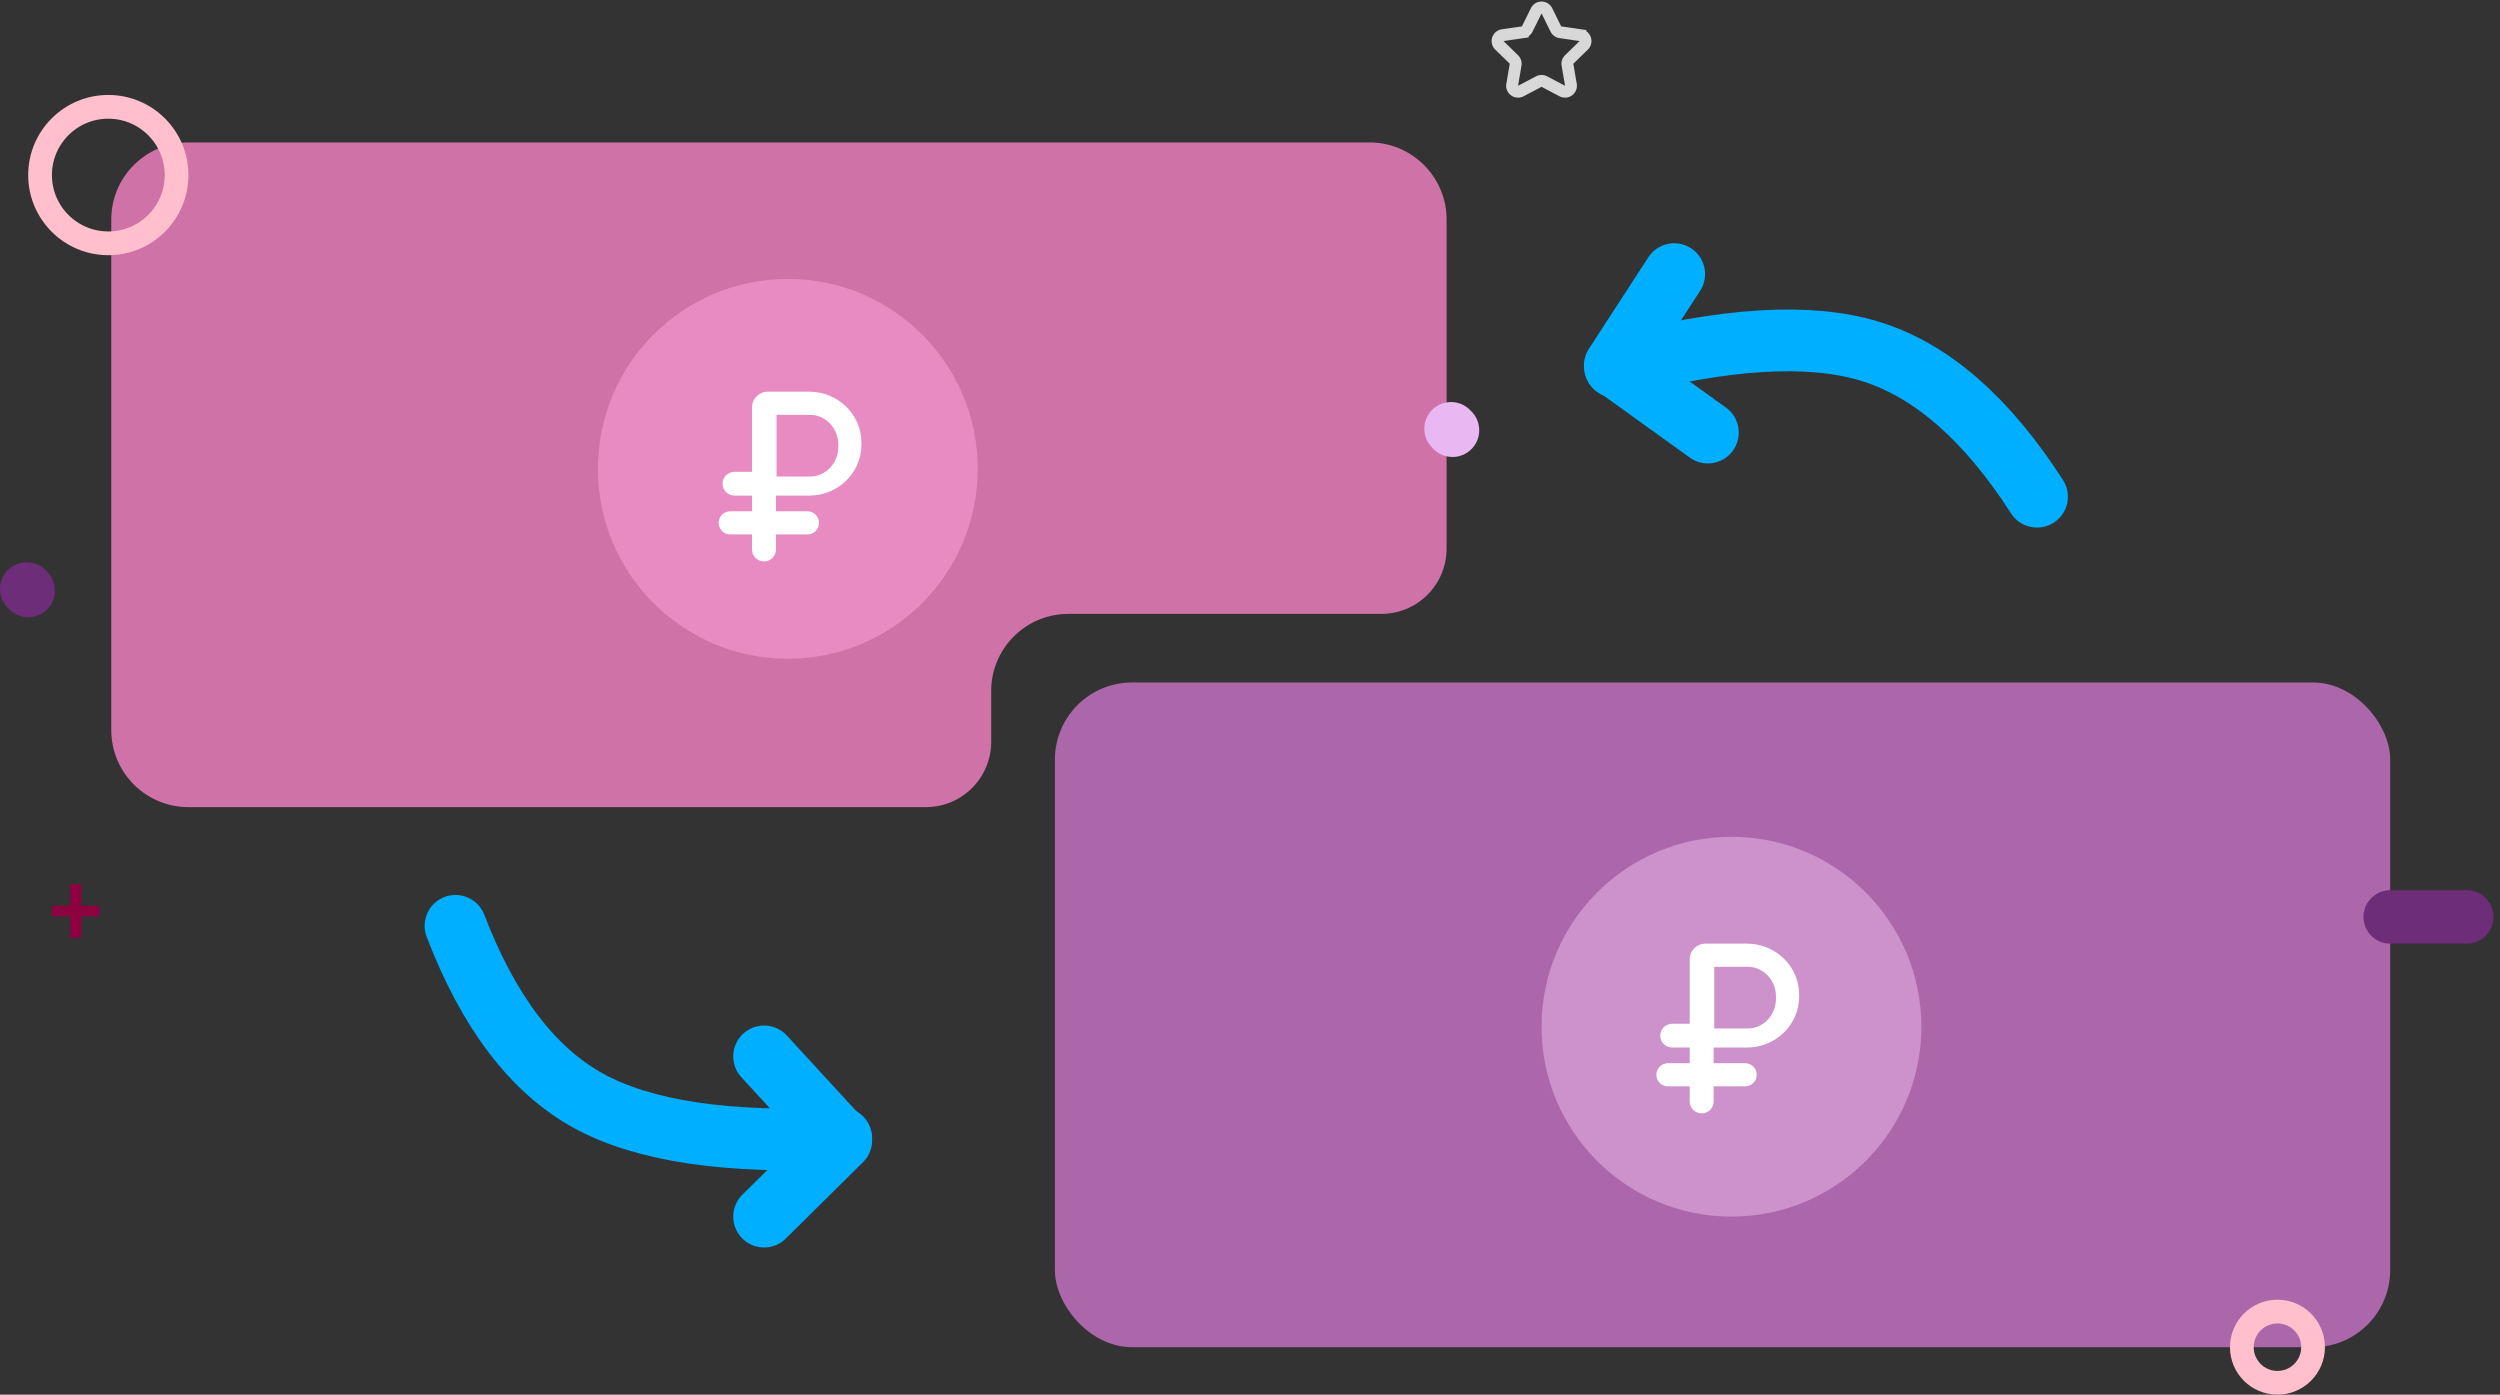 <svg xmlns="http://www.w3.org/2000/svg" width="337" height="188" viewBox="0 0 337 188">
    <rect x="0" y="0" width="337" height="188" fill="#333333" stroke="none"/>
    <g fill="none" fill-rule="evenodd" transform="translate(3)">
        <path fill="#CE72A8" d="M181.6 19.2c5.744 0 10.4 4.656 10.4 10.4v44.353a8.8 8.8 0 0 1-8.8 8.8h-42.187c-5.662 0-10.267 4.525-10.397 10.155l-.003.245V100c-.001 4.86-3.941 8.8-8.801 8.8H22.4c-5.744 0-10.4-4.656-10.4-10.4V29.6c0-5.744 4.656-10.4 10.4-10.4h159.2z"/>
        <rect width="180" height="89.6" x="139.2" y="92" fill="#AC67AA" rx="10.4"/>
        <g stroke="#00AFFF" stroke-linecap="round" stroke-linejoin="round" stroke-width="8.32">
            <path d="M58.4 124.8c4.445 11.593 10.412 19.45 17.902 23.573 7.489 4.123 18.855 5.807 34.098 5.052"/>
            <path d="M100 142.4l10.4 11.314L100 164"/>
        </g>
        <g stroke="#00AFFF" stroke-linecap="round" stroke-linejoin="round" stroke-width="8.32">
            <path d="M271.59 66.957c-6.785-10.541-14.274-17.072-22.466-19.592-8.192-2.52-19.664-1.823-34.415 2.093"/>
            <path d="M227.223 58.313l-12.551-9.028 8.01-12.335"/>
        </g>
        <circle cx="230.4" cy="138.4" r="25.6" fill="#CD91CB"/>
        <circle cx="103.2" cy="63.2" r="25.6" fill="#E88BC2"/>
        <path fill="#FFF" d="M228.08 138.64h4.51c2.101 0 3.81-1.794 3.81-4v-.32c0-2.206-1.709-4-3.81-4h-4.51v8.32zm-1.695 11.44c-.89 0-1.612-.718-1.612-1.602v-7.271h-2.361c-.89 0-1.612-.718-1.612-1.603 0-.884.722-1.602 1.612-1.602h2.361v-8.7c0-1.159.955-2.102 2.128-2.102h5.595c3.873 0 7.024 3.076 7.024 6.857v.293c0 3.781-3.15 6.857-7.024 6.857h-4.5v7.27c0 .885-.72 1.603-1.61 1.603z"/>
        <path stroke="#FFF" stroke-linecap="round" stroke-linejoin="round" stroke-width="3.12" d="M221.84 144.88h10.4"/>
        <path fill="#FFF" d="M101.68 64.24h4.51c2.101 0 3.81-1.794 3.81-4v-.32c0-2.206-1.709-4-3.81-4h-4.51v8.32zm-1.695 11.44c-.89 0-1.612-.718-1.612-1.602v-7.271h-2.361c-.89 0-1.612-.718-1.612-1.603 0-.884.722-1.602 1.612-1.602h2.361v-8.7c0-1.159.955-2.102 2.128-2.102h5.595c3.873 0 7.024 3.076 7.024 6.857v.293c0 3.781-3.15 6.857-7.024 6.857h-4.5v7.27c0 .885-.72 1.603-1.61 1.603z"/>
        <path stroke="#FFF" stroke-linecap="round" stroke-linejoin="round" stroke-width="3.12" d="M95.44 70.48h10.4"/>
        <circle cx="11.6" cy="23.6" r="9.2" stroke="#FFBFCC" stroke-width="3.2"/>
        <circle cx="304" cy="181.6" r="4.8" stroke="#FFBFCC" stroke-width="3.2"/>
        <path stroke="#6D2D79" stroke-linecap="round" stroke-linejoin="round" stroke-width="7.2" d="M.8 79.6l-.204-.204"/>
        <path stroke="#E9B8F2" stroke-linecap="round" stroke-linejoin="round" stroke-width="7.2" d="M192.8 58l-.204-.204"/>
        <path stroke="#6D2D79" stroke-linecap="round" stroke-linejoin="round" stroke-width="7.2" d="M319.2 123.6h10.325"/>
        <path stroke="#D8D8D8" stroke-width="1.6" d="M204.428 10.996l-2.425 1.275a.8.8 0 0 1-1.161-.844l.463-2.7a.8.8 0 0 0-.23-.708l-1.962-1.912a.8.8 0 0 1 .444-1.365l2.71-.394a.8.8 0 0 0 .603-.438l1.213-2.456a.8.8 0 0 1 1.434 0l1.213 2.456a.8.8 0 0 0 .602.438l2.711.394a.8.8 0 0 1 .444 1.365l-1.962 1.912a.8.8 0 0 0-.23.708l.463 2.7a.8.8 0 0 1-1.16.844l-2.426-1.275a.8.8 0 0 0-.744 0z"/>
        <path fill="#8E003F" fill-rule="nonzero" d="M6.459 126.4v-2.881H4v-1.42h2.459V119.2H7.94v2.9H10.4v1.419H7.941v2.881z"/>
    </g>
</svg>
